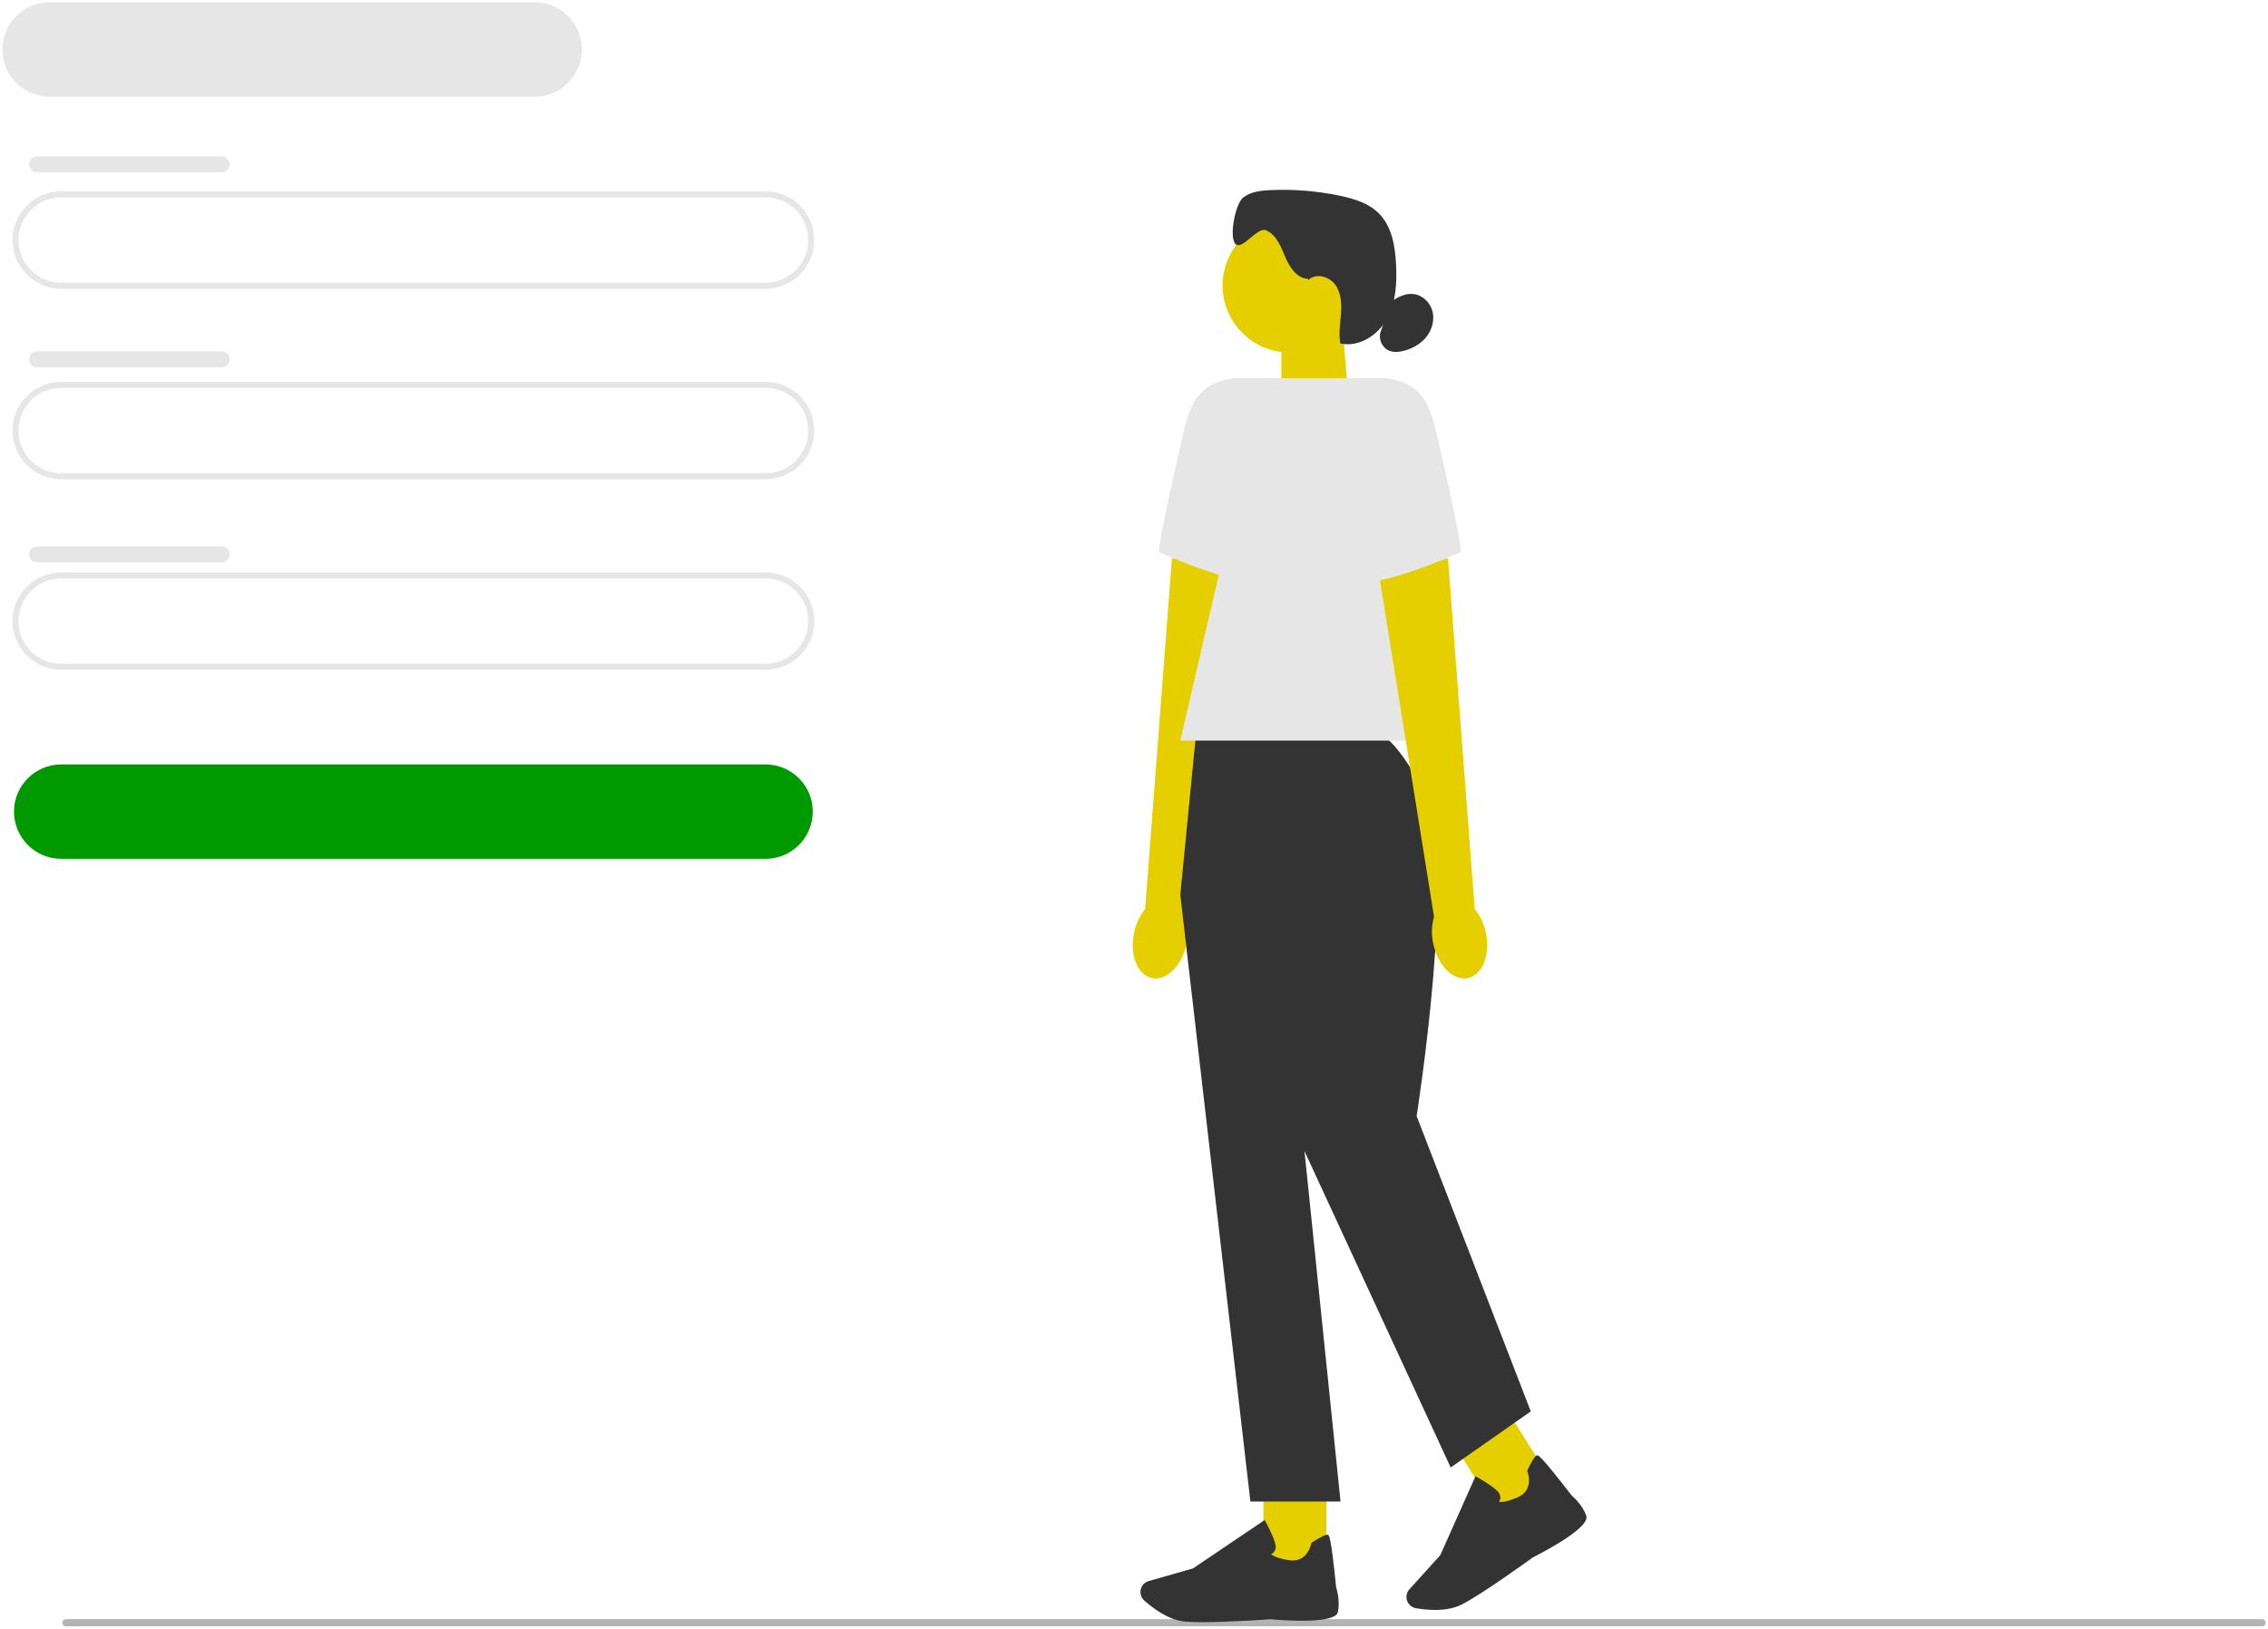 <svg width="472" height="339" viewBox="0 0 472 339" fill="none" xmlns="http://www.w3.org/2000/svg">
<g clip-path="url(#clip0_347_3846)">
<path d="M12.971 337.778C12.971 338.192 13.303 338.524 13.716 338.524H470.754C471.167 338.524 471.5 338.192 471.5 337.778C471.5 337.365 471.167 337.033 470.754 337.033H13.716C13.303 337.033 12.971 337.365 12.971 337.778Z" fill="#B3B3B3"/>
<path d="M159.322 60.105H12.739C7.149 60.105 2.6 55.556 2.6 49.965C2.6 44.375 7.149 39.826 12.739 39.826H159.322C164.912 39.826 169.462 44.375 169.462 49.965C169.462 55.556 164.912 60.105 159.322 60.105ZM12.739 41.079C7.839 41.079 3.853 45.065 3.853 49.965C3.853 54.866 7.839 58.852 12.739 58.852H159.322C164.222 58.852 168.208 54.866 168.208 49.965C168.208 45.065 164.222 41.079 159.322 41.079H12.739Z" fill="#E6E6E6"/>
<path d="M159.322 178.769H12.74C7.319 178.769 2.913 174.363 2.913 168.942C2.913 163.521 7.319 159.116 12.74 159.116H159.322C164.743 159.116 169.148 163.521 169.148 168.942C169.148 174.363 164.743 178.769 159.322 178.769Z" fill="#009900"/>
<path d="M111.286 20.129H10.326C4.906 20.129 0.5 15.723 0.5 10.303C0.5 4.882 4.906 0.476 10.326 0.476H111.286C116.707 0.476 121.112 4.882 121.112 10.303C121.112 15.723 116.707 20.129 111.286 20.129Z" fill="#E6E6E6"/>
<path d="M159.322 99.762H12.739C7.149 99.762 2.6 95.212 2.6 89.622C2.6 84.032 7.149 79.482 12.739 79.482H159.322C164.912 79.482 169.462 84.032 169.462 89.622C169.462 95.212 164.912 99.762 159.322 99.762ZM12.739 80.736C7.839 80.736 3.853 84.722 3.853 89.622C3.853 94.523 7.839 98.509 12.739 98.509H159.322C164.222 98.509 168.208 94.523 168.208 89.622C168.208 84.722 164.222 80.736 159.322 80.736H12.739Z" fill="#E6E6E6"/>
<path d="M159.322 139.425H12.739C7.149 139.425 2.6 134.875 2.6 129.285C2.6 123.695 7.149 119.146 12.739 119.146H159.322C164.912 119.146 169.462 123.695 169.462 129.285C169.462 134.875 164.912 139.425 159.322 139.425ZM12.739 120.399C7.839 120.399 3.853 124.385 3.853 129.285C3.853 134.186 7.839 138.172 12.739 138.172H159.322C164.222 138.172 168.208 134.186 168.208 129.285C168.208 124.385 164.222 120.399 159.322 120.399H12.739Z" fill="#E6E6E6"/>
<path d="M7.701 32.544H46.117C47.032 32.544 47.778 33.283 47.778 34.205C47.778 35.12 47.032 35.865 46.117 35.865H7.701C6.786 35.865 6.04 35.126 6.04 34.205C6.04 33.29 6.786 32.544 7.701 32.544Z" fill="#E6E6E6"/>
<path d="M7.701 73.141H46.117C47.032 73.141 47.778 73.88 47.778 74.795C47.778 75.71 47.032 76.456 46.117 76.456H7.701C6.786 76.456 6.04 75.716 6.04 74.801C6.04 73.886 6.786 73.141 7.701 73.141Z" fill="#E6E6E6"/>
<path d="M7.701 113.744H46.117C47.032 113.744 47.778 114.483 47.778 115.404C47.778 116.319 47.032 117.059 46.117 117.059H7.701C6.786 117.059 6.04 116.319 6.04 115.398C6.04 114.483 6.786 113.744 7.701 113.744Z" fill="#E6E6E6"/>
<path d="M280.68 83.362L266.667 87.974V67.801H279.383L280.68 83.362Z" fill="#E6CF00"/>
<path d="M268.403 73.385C276.114 73.385 282.366 67.134 282.366 59.423C282.366 51.711 276.114 45.46 268.403 45.46C260.692 45.46 254.44 51.711 254.44 59.423C254.44 67.134 260.692 73.385 268.403 73.385Z" fill="#E6CF00"/>
<path d="M272.238 58.038C269.901 57.969 268.365 55.606 267.457 53.45C266.548 51.294 265.614 48.819 263.446 47.929C261.672 47.202 258.545 52.122 257.148 50.812C255.687 49.446 257.11 42.433 258.658 41.173C260.206 39.914 262.324 39.669 264.317 39.575C269.18 39.35 274.074 39.745 278.843 40.741C281.795 41.355 284.828 42.283 286.959 44.413C289.654 47.121 290.343 51.2 290.537 55.017C290.738 58.921 290.512 63.007 288.614 66.423C286.715 69.838 282.741 72.357 278.931 71.486C278.549 69.418 278.937 67.294 279.088 65.188C279.232 63.089 279.082 60.82 277.797 59.147C276.518 57.474 273.774 56.809 272.282 58.294" fill="#333333"/>
<path d="M289.416 62.876C290.814 61.854 292.487 60.995 294.204 61.209C296.059 61.434 297.632 62.963 298.108 64.774C298.585 66.585 298.052 68.578 296.899 70.057C295.752 71.536 294.041 72.514 292.236 73.003C291.19 73.285 290.043 73.404 289.046 72.978C287.58 72.345 286.784 70.471 287.361 68.979" fill="#333333"/>
<path d="M235.985 194.248C235.051 198.836 236.762 203.028 239.795 203.611C242.828 204.194 246.043 200.941 246.97 196.354C247.365 194.524 247.303 192.631 246.789 190.827L258.339 118.914L243.893 116.194L238.316 189.203C237.131 190.682 236.336 192.412 235.985 194.255V194.248Z" fill="#E6CF00"/>
<path d="M266.517 78.718H256.659C249.69 79.777 247.797 83.494 246.212 90.362C243.793 100.84 240.703 114.79 241.317 114.997C242.301 115.323 259.084 123.219 267.638 121.415L266.517 78.718Z" fill="#E6E6E6"/>
<path d="M276.049 307.779H262.926V326.398H276.049V307.779Z" fill="#E6CF00"/>
<path d="M250.147 337.666C248.769 337.666 247.54 337.635 246.613 337.547C243.129 337.227 239.801 334.652 238.128 333.148C237.376 332.471 237.137 331.393 237.526 330.465C237.808 329.801 238.366 329.3 239.061 329.105L248.274 326.473L263.189 316.409L263.358 316.709C263.421 316.822 264.887 319.461 265.376 321.24C265.564 321.917 265.514 322.481 265.232 322.92C265.038 323.221 264.762 323.396 264.542 323.497C264.812 323.779 265.658 324.355 268.265 324.769C272.069 325.37 272.871 321.428 272.903 321.266L272.928 321.134L273.04 321.059C274.852 319.893 275.967 319.36 276.349 319.473C276.587 319.542 276.989 319.667 278.073 330.403C278.179 330.741 278.938 333.21 278.424 335.573C277.866 338.142 266.636 337.259 264.386 337.058C264.323 337.064 255.913 337.666 250.154 337.666H250.147Z" fill="#333333"/>
<path d="M313.416 293.151L302.281 300.095L312.134 315.894L323.269 308.949L313.416 293.151Z" fill="#E6CF00"/>
<path d="M298.628 335.115C297.087 335.115 295.67 334.927 294.661 334.752C293.671 334.576 292.894 333.786 292.731 332.796C292.618 332.082 292.825 331.361 293.314 330.829L299.738 323.722L307.07 307.29L307.371 307.453C307.483 307.516 310.122 308.976 311.482 310.229C312.002 310.706 312.259 311.213 312.246 311.733C312.24 312.097 312.102 312.385 311.964 312.592C312.34 312.692 313.362 312.73 315.793 311.702C319.34 310.204 317.937 306.432 317.874 306.275L317.824 306.15L317.88 306.03C318.801 304.081 319.459 303.041 319.848 302.935C320.092 302.866 320.494 302.759 327.093 311.301C327.362 311.527 329.311 313.225 330.126 315.5C331.009 317.975 321.014 323.17 319.002 324.186C318.939 324.236 308.48 331.837 304.181 334C302.476 334.858 300.458 335.121 298.622 335.121L298.628 335.115Z" fill="#333333"/>
<path d="M285.712 152.078H248.97L245.636 186.258L260.225 312.548H278.982L271.48 239.608L301.906 305.46L318.576 293.791L294.818 232.313C294.818 232.313 303.304 178.756 296.636 165.414C289.968 152.078 285.712 152.078 285.712 152.078Z" fill="#333333"/>
<path d="M303.993 154.159H245.636L263.145 78.718H288.57L303.993 154.159Z" fill="#E6E6E6"/>
<path d="M309.245 194.248C310.178 198.836 308.467 203.028 305.434 203.611C302.401 204.194 299.186 200.941 298.259 196.354C297.864 194.524 297.927 192.631 298.441 190.827L286.891 118.914L301.336 116.194L306.913 189.203C308.098 190.682 308.894 192.412 309.245 194.255V194.248Z" fill="#E6CF00"/>
<path d="M278.713 78.718H288.57C295.539 79.777 297.432 83.494 299.017 90.362C301.436 100.84 304.526 114.79 303.912 114.997C302.928 115.323 286.145 123.219 277.591 121.415L278.713 78.718Z" fill="#E6E6E6"/>
</g>
<defs>
<clipPath id="clip0_347_3846">
<rect width="471" height="338.048" fill="white" transform="translate(0.5 0.476)"/>
</clipPath>
</defs>
</svg>
